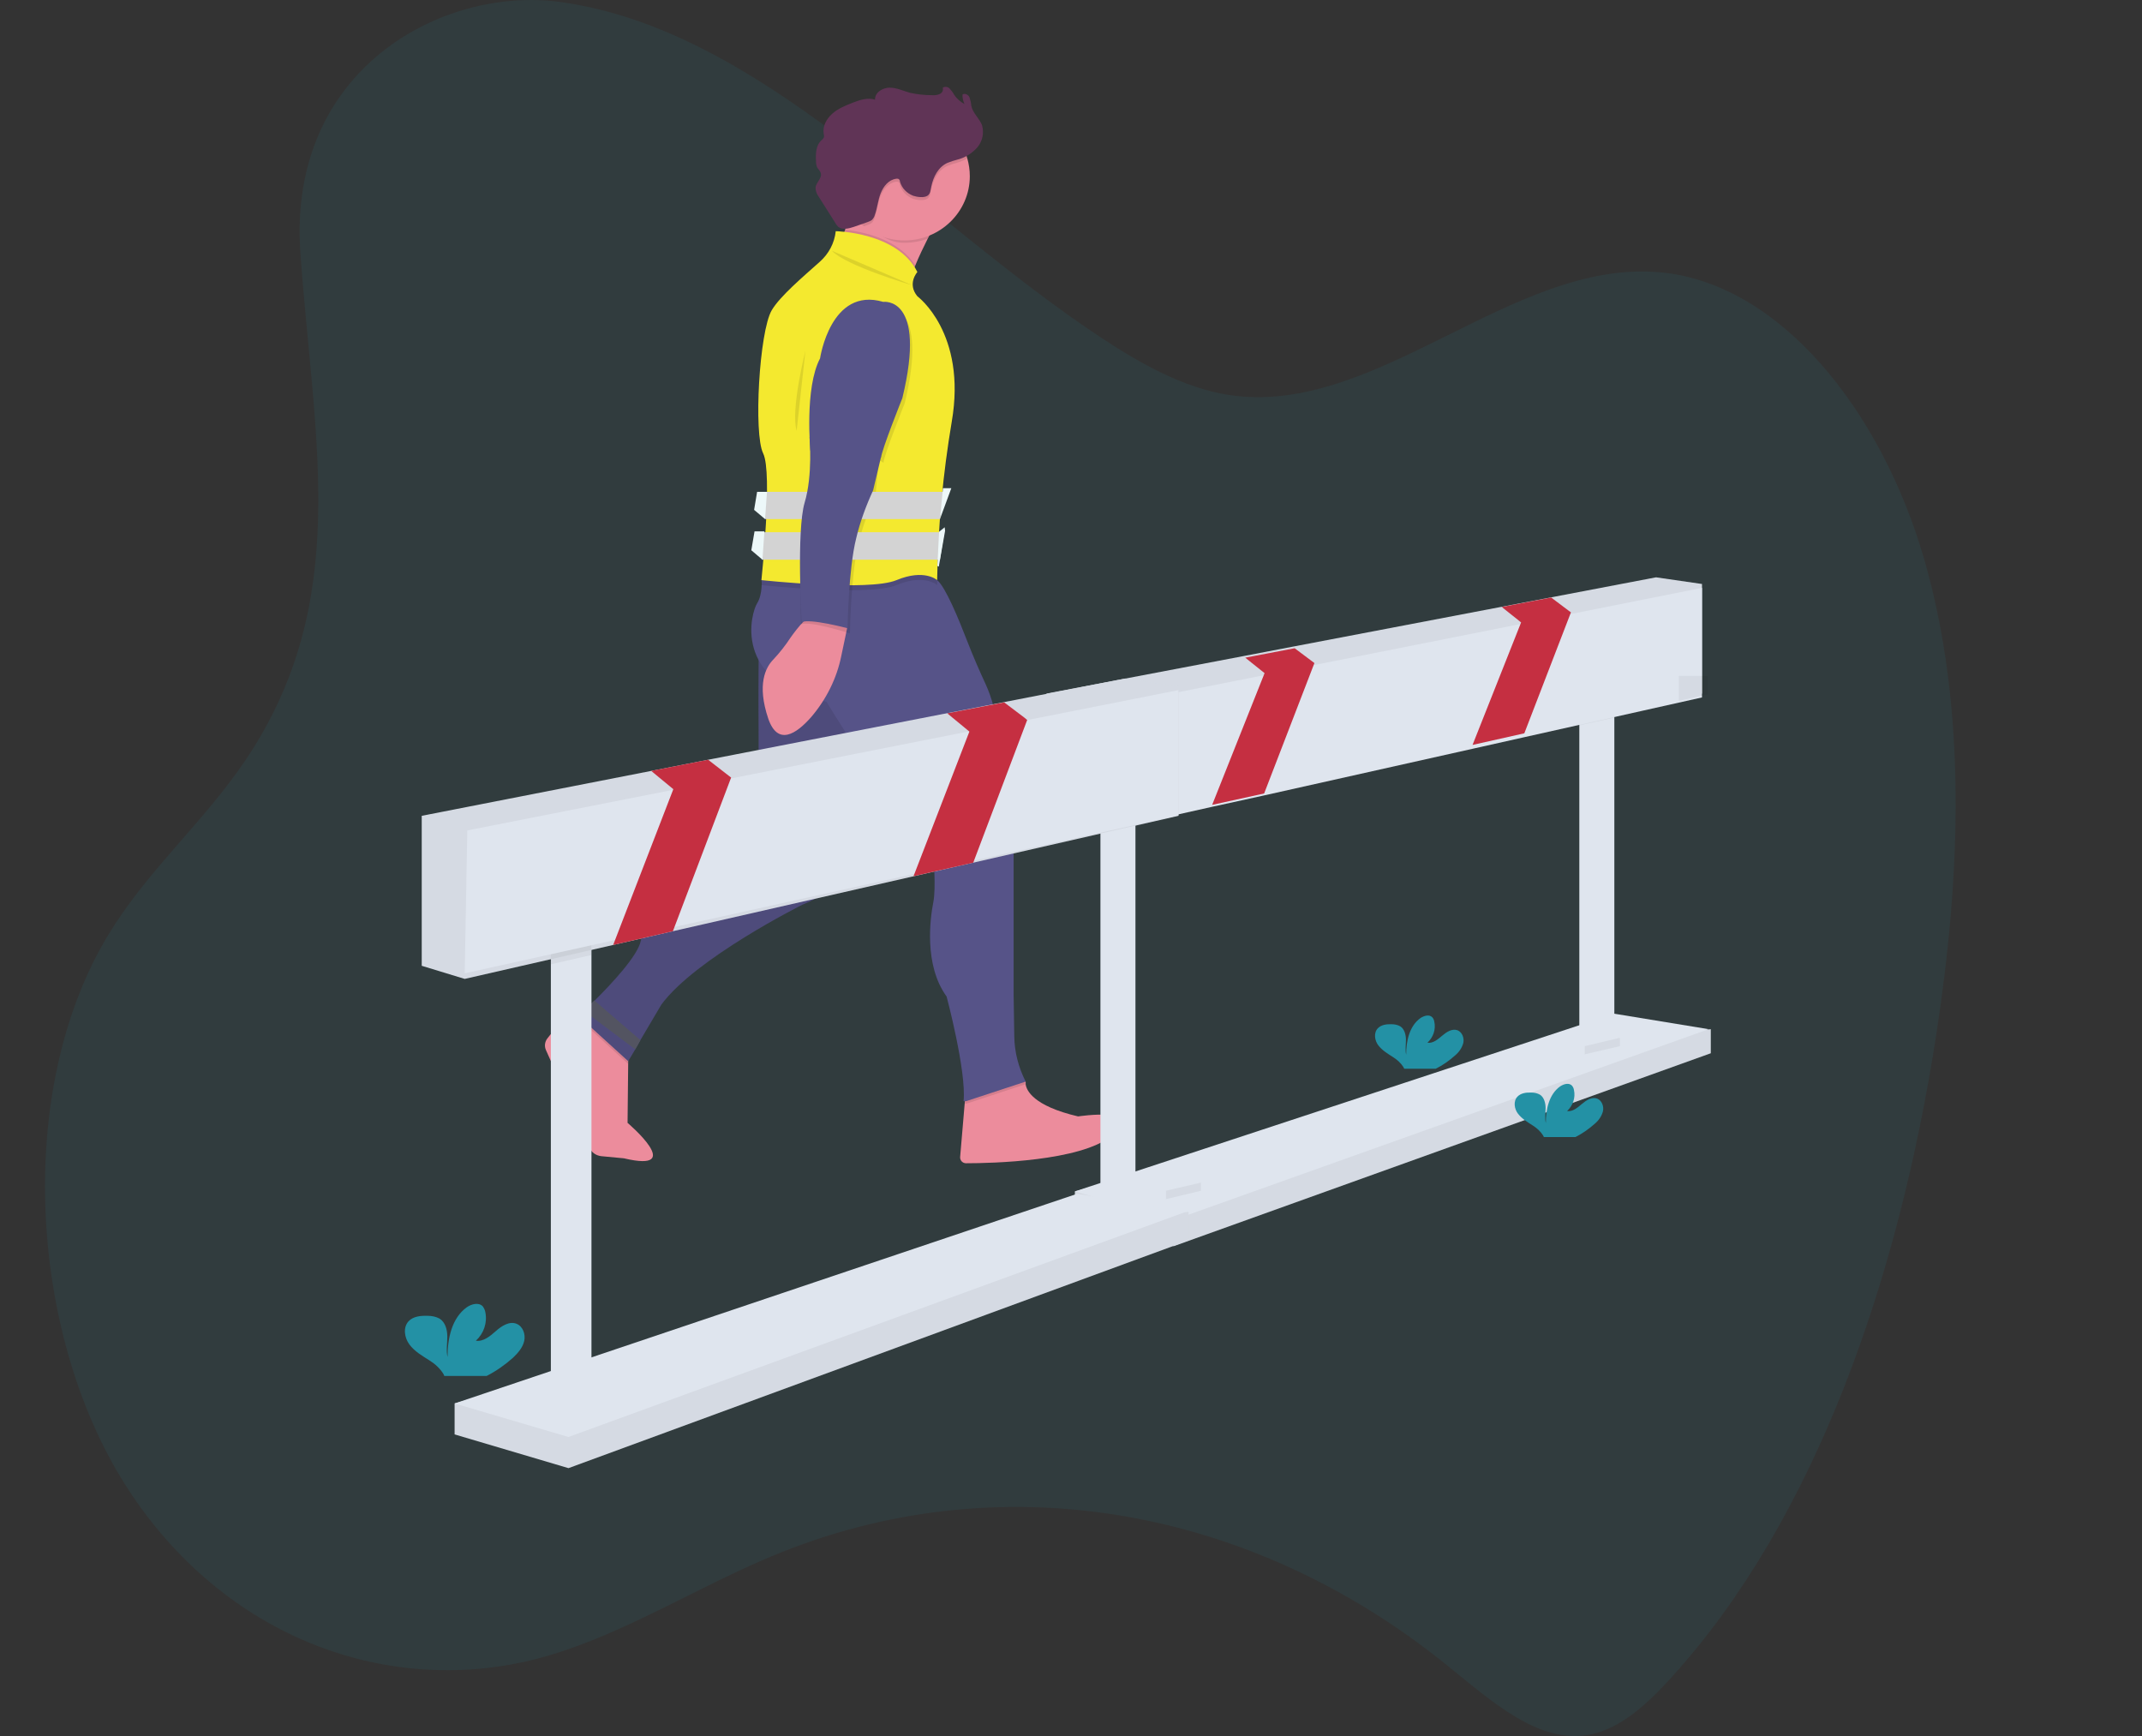 <?xml version="1.0" encoding="utf-8"?>
<!-- Generator: Adobe Illustrator 22.1.0, SVG Export Plug-In . SVG Version: 6.00 Build 0)  -->
<svg version="1.1" id="eaf2d989-45f6-4b5a-b963-815c55e353a4"
	 xmlns="http://www.w3.org/2000/svg" xmlns:xlink="http://www.w3.org/1999/xlink" x="0px" y="0px" viewBox="0 0 997 808"
	 style="enable-background:new 0 0 997 808;" xml:space="preserve">
<rect x="0" y="0" width="997" height="808" fill="#333333" stroke="none"/>
<style type="text/css">
	.st0{opacity:0.1;fill:#2391A5;enable-background:new    ;}
	.st1{fill:#EC8C9C;}
	.st2{fill:#565388;}
	.st3{opacity:0.1;enable-background:new    ;}
	.st4{fill:#F4E92F;}
	.st5{fill:#603456;}
	.st6{fill:#535461;}
	.st7{fill:#D3D3D3;}
	.st8{fill:#EDF8F9;}
	.st9{fill:#DFE5EE;}
	.st10{opacity:5.000000e-02;enable-background:new    ;}
	.st11{fill:#C52F41;}
	.st12{fill:#2391A5;}
</style>
<path class="st0" d="M260.6,0.9c93,12.7,168.5,101.2,252.3,156.5c18.7,12.3,38.2,23.1,58.9,26.4c68.5,10.6,131.7-63.1,200.6-57.1
	c55.8,4.9,103.1,64,123.2,133.5s17,147.3,5.8,220.3c-17.5,114-56.1,226.1-123.5,300.3c-11.1,12.2-23.5,23.7-37.8,26.5
	c-23.8,4.7-45.8-15.5-66.4-32.1c-92.9-75.2-210.3-94.3-314-51.1c-35.1,14.6-68.7,36-104.6,46.5c-69.2,20.3-147.5-5.3-194.5-76
	S6,507.8,50.7,434.6c18.7-30.5,44.4-52.1,64.1-81.6c49.3-74,31.1-148.8,25-235.6C133.9,31.9,206.3-6.5,260.6,0.9z"/>
<path class="st1" d="M446.9,538.5c-0.1,1.5,1,2.8,2.6,2.9c0.1,0,0.1,0,0.3,0c11.6,0,53.3-0.9,67.6-12.8c16.7-13.9-15.6-9-15.6-9
	c-21-4.9-24-12.2-24.4-14.9c0,0,0,0,0-0.1c0-0.4,0-0.8,0-1.1l-0.9-0.5l-3.2-1.9l-23.8,7.1l-0.5,5.6L446.9,538.5z"/>
<path class="st1" d="M292,487.9l0.4,6.1l-0.3,28.6c0,0,27.7,23.5-1.7,16.5l-10.6-1c-2.3-0.3-4.4-1.6-5.3-3.8l-20.4-45.6
	c-0.8-1.8-0.5-3.8,0.6-5.3c3.3-4.4,10.7-12.7,17.7-11.1C282.1,474.3,292,487.9,292,487.9z"/>
<path class="st2" d="M269.2,472.8l23.2,21.1l3.2-5.4l2.4-4.3l9.8-16.6c15.8-21.6,65.6-46.5,65.6-46.5c10.6-4.3,14.6-8.6,16.1-11.1
	c1.2-2,2.4-4.1,3.7-5.8c3.6-5.4,6.6-11.3,8.8-17.3c2.1-5.6,3.7-11.3,5-17.1c1.2-5.1,1.9-9.4,2.3-12.4c0.4-2.7,0.5-4.3,0.5-4.3
	l-3.6-12.8L395.1,300l-41.9-2c0,0-0.3,23.3-0.1,44.6c0,4.1,0,8,0,11.6c0,4.7,0.1,9,0.1,12.5c0.1,4.4,0.3,7.7,0.4,9.2
	c0.3,1.8,0.3,3.7,0.3,5.6c-0.3,7-3.3,13.8-14.4,17.3c-13.9,4.4-38.9,28.1-41.2,39c-1.5,7.2-13.7,20.1-21.8,28.2
	c-1.9,1.9-3.6,3.5-4.9,4.8C270.1,471.9,269.2,472.8,269.2,472.8z"/>
<path class="st3" d="M269.2,472.8l23.2,21.1l3.2-5.4l2.4-4.3l9.8-16.6c15.8-21.6,65.6-46.5,65.6-46.5c10.6-4.3,14.6-8.6,16.1-11.1
	c1.2-2,2.4-4.1,3.7-5.8c3.6-5.4,6.6-11.3,8.8-17.3c2.1-5.6,3.7-11.3,5-17.1c1.2-5.1,1.9-9.4,2.3-12.4c0.4-2.7,0.5-4.3,0.5-4.3
	l-3.6-12.8L395.1,300l-41.9-2c0,0-0.3,23.3-0.1,44.6c0,4.1,0,8,0,11.6c0,4.7,0.1,9,0.1,12.5c0.1,4.4,0.3,7.7,0.4,9.2
	c0.3,1.8,0.3,3.7,0.3,5.6c-0.3,7-3.3,13.8-14.4,17.3c-13.9,4.4-38.9,28.1-41.2,39c-1.5,7.2-13.7,20.1-21.8,28.2
	c-1.9,1.9-3.6,3.5-4.9,4.8C270.1,471.9,269.2,472.8,269.2,472.8z"/>
<path class="st3" d="M449.1,513.7h0.6l27.7-9.1c0,0,0,0,0-0.1c-0.3-0.5-0.5-1-0.8-1.6l-3.2-1.9l-23.8,7.1L449.1,513.7z"/>
<path class="st2" d="M358.6,264.6l-4.1,5.4c0,0,0.5,6.7-2.1,10.8c-2.7,4.1-12.1,36.6,32.3,45.8c0,0,25.3,42.4,42.9,59.1l6.8,12.5
	c0,0,1.4,14.7,0,21.8s-4.5,29.1,6.2,43.8c0,0,9.3,34.9,7.9,48.7h1.2l27.7-9.1l0,0c-3.3-6.5-5.2-13.7-5.3-21l-0.3-19.2v-70.1
	c0-8-1.3-16-3.7-23.5l0,0c-1.3-4.1-2.1-8.2-2.1-12.4c-0.1-8.7-1.2-25.7-7.2-38.7c-3-6.5-5.8-12.9-8.4-19.6
	c-4.3-11.1-10.3-25.7-14.2-28.9l-5.9-11.1l-32,3L358.6,264.6z"/>
<path class="st1" d="M387.2,122.3c0,0,38.9,23.7,35.6,17.1c-1.4-2.8,0.5-9.2,3.2-15.8c1.8-4.4,4-8.9,5.7-12.3s3.2-5.9,3.2-5.9
	s-40.1-23.8-38.7-14.7c0.3,2.9,0,5.9-0.8,8.9c-0.5,2.4-1.3,4.9-2.1,7.5C390.6,114.8,387.2,122.3,387.2,122.3z"/>
<path class="st3" d="M398.7,96.4c5.4,8.2,11.5,16.6,22.3,16.6c3.6,0,7.2-0.6,10.7-1.9c1.8-3.5,3.2-5.9,3.2-5.9s-40.1-23.8-38.7-14.7
	C396.6,92.6,399.6,93,398.7,96.4z"/>
<path class="st1" d="M390.6,82c0,16.5,13.7,29.9,30.4,29.9c16.7,0,30.4-13.4,30.4-29.9l0,0c0-2.8-0.4-5.6-1.2-8.4
	c-4.6-15.8-21.5-24.9-37.8-20.4C399.6,56.9,390.7,68.7,390.6,82L390.6,82z"/>
<path class="st3" d="M387.2,122.3c0,0,38.9,23.7,35.6,17.1c-1.4-2.8,0.5-9.2,3.2-15.8c-7.7-12.5-24.7-15.8-32.7-16.7
	C390.6,114.8,387.2,122.3,387.2,122.3z"/>
<path class="st3" d="M389,110c0,0,25.1-1.4,34.4,17.2c-0.6,4.7,0.6,9.4,3.6,13c0,0,23.1,17,16,58.4c-4.1,24.3-6.4,49-6.8,73.7
	c0,0-5.9-5.4-18.9,0c-12.9,5.4-62.9,0-62.9,0s5.3-49.9,0.8-59s-1.8-56.7,4-66.6c3.9-6.7,14.6-15.6,22.3-22.5
	C385.7,120.6,388.4,115.6,389,110L389,110z"/>
<path class="st4" d="M389,107.6c0,0,28.7,0.4,38,19c0,0-4.9,5.4,0,11.3c0,0,23.1,17,16,58.4c-4.1,24.3-6.4,49-6.8,73.7
	c0,0-5.9-5.4-18.9,0c-12.9,5.4-62.9,0-62.9,0s5.3-49.9,0.8-59s-1.8-56.7,4-66.6c3.9-6.6,14.6-15.6,22.3-22.5
	C385.7,118.2,388.4,113.2,389,107.6L389,107.6z"/>
<path class="st1" d="M391.1,285.7l3.2,6.7l-2.7,12.8c-2.1,10.5-7,20.3-14,28.5c-7.1,8.1-15.6,13.5-20,0.8c-5.4-16-1.2-23.9,2.3-27.5
	c3-3.2,5.7-6.6,8.1-10.3c3.5-4.9,8.2-10.8,13.4-12.8C391,280.4,391.1,285.7,391.1,285.7z"/>
<path class="st3" d="M409.1,202.9l0.1,9.6l-1.7,18.1c-3.3,7.2-6.1,14.7-7.9,22.4c-3.6,14.2-4,41.8-4,41.8s-19.1-6.1-22.8-4.2
	c0,0-1.2-41.1,2.8-54.2c3.9-12.9,2.3-30.5,2.3-30.5L409.1,202.9z"/>
<path class="st3" d="M390.6,82c0,9.1,4.3,17.7,11.5,23.3l1.5-0.5c0.8-0.3,1.4-0.5,2.1-1c0.6-0.6,1.2-1.5,1.4-2.4
	c1.2-3.3,1.4-6.7,2.7-10c1.3-3.2,3.7-6.3,7.2-6.8c0.4-0.1,0.8,0,1.2,0.1c0.4,0.4,0.6,0.8,0.6,1.3c0.9,2.9,3.1,5.3,6.1,6.5
	c1.8,0.6,5,1.1,6.7,0c1.5-1,1.4-2.8,1.8-4.4c1-4.4,3.2-8.9,7.6-10.9c1.5-0.6,3.1-1.1,4.6-1.5c1.7-0.5,3.2-1.1,4.6-1.9
	c-4.6-15.8-21.5-24.9-37.8-20.4C399.6,57.1,390.7,68.7,390.6,82L390.6,82z"/>
<path class="st5" d="M441,75.8c1.5-0.6,3.1-1.1,4.6-1.5c3.6-0.9,6.8-2.9,9.3-5.7c2.4-2.8,3.2-6.7,2.2-10.3c-1.2-3.2-4.3-5.6-5-9
	c-0.1-1.4-0.4-2.7-0.8-3.9c-0.5-1.3-2.2-2.2-3.3-1.4c-0.1,1.5,0.3,3,0.9,4.4c-1.9-1-3.6-2.5-4.8-4.3c-0.5-1-1.3-2-2.1-2.9
	c-0.9-0.9-2.2-1-3.2-0.4c0.4,1.3-0.3,2.5-1.5,3s-2.4,0.6-3.7,0.5c-3.3,0-6.8-0.4-10-1.1c-3.2-0.9-6.3-2.4-9.5-2.4
	c-3.3,0-7,2.3-6.8,5.6c-3.3-1.1-7.1,0.1-10.4,1.4c-3.3,1.3-6.8,2.7-9.5,5.1c-2.7,2.4-4.6,5.8-4,9.4c0.1,0.6,0.3,1.1,0,1.8
	c-0.3,0.5-0.6,0.9-1.2,1.3c-2.4,2.3-2.6,6.1-2.4,9.4c0,1,0.1,2,0.5,3c0.5,1,1.4,1.6,1.7,2.7c0.8,2.4-2.2,4.4-2.4,6.8
	c0,1.5,0.5,3,1.5,4.3l7.6,12c0.4,0.8,0.9,1.4,1.5,2c1.9,1.5,4.8,0.8,7.2,0l6.3-2.2c0.8-0.3,1.4-0.5,2.1-1c0.6-0.6,1.2-1.5,1.4-2.4
	c1.2-3.3,1.4-6.7,2.7-10c1.3-3.3,3.7-6.3,7.2-6.8c0.4-0.1,0.8,0,1.2,0.1c0.4,0.4,0.6,0.8,0.6,1.3c0.9,3,3.1,5.3,6.1,6.5
	c1.8,0.6,5,1.1,6.7,0c1.5-1,1.4-2.8,1.8-4.4C434.4,82.4,436.6,77.8,441,75.8z"/>
<path class="st3" d="M412.2,142.9c0,0,20.5-3,8.9,44.8c0,0-9.7,24.2-9.9,27.7c0,0-18.3-13.3-32.9-3.2c0,0-2.8-29.2,4.5-43
	C382.9,169.2,387.9,135.8,412.2,142.9z"/>
<path class="st6" d="M271.7,470.4l24,18l2.4-4.3l-21.5-18.5C274.8,467.5,272.9,469.3,271.7,470.4z"/>
<path class="st3" d="M374.9,163.2c0,0-7,27.5-4.1,37.3"/>
<polygon class="st3" points="292.4,493.9 292.4,495.2 267.7,472.6 269.2,472.8 "/>
<path class="st3" d="M424.7,132.8c0,0-30.9-9-37.5-16.1"/>
<polygon class="st7" points="439.5,228.9 405.8,228.9 356.1,228.9 356.1,241.6 437.5,241.6 "/>
<polygon class="st7" points="439.5,247.7 405.1,247.7 354.6,247.7 354.6,260.5 437.5,260.5 "/>
<path class="st2" d="M408,200.5l2,12.5l-3.6,15.2c-3.3,7.2-6.1,14.7-7.9,22.4c-3.6,14.2-4,41.8-4,41.8s-17.7-4.7-21.4-2.8
	c0,0-2.4-42.7,1.4-55.6c3.9-12.9,2.3-30.5,2.3-30.5L408,200.5z"/>
<path class="st2" d="M411.1,140.5c0,0,20.5-3,8.9,44.8c0,0-9.7,24.2-9.9,27.7c0,0-18.3-13.3-32.9-3.2c0,0-2.8-29.2,4.5-43
	C381.7,166.8,386.6,133.3,411.1,140.5z"/>
<polygon class="st8" points="357,228.9 356.1,241.6 351,237.3 352.4,228.9 "/>
<polygon class="st8" points="355.8,247.3 354.9,260.5 349.7,256.1 351.2,247.3 "/>
<polygon class="st8" points="439.9,247 437.1,262.9 437,263.7 436.3,263.4 437.1,247.5 439.7,245.4 "/>
<polygon class="st8" points="442.8,227.2 437.5,241.6 438.9,227.2 "/>
<title>track and field</title>
<polygon class="st9" points="500.3,566.7 500.3,554.5 751.4,484.1 796.3,479 796.3,490.2 546.3,580 "/>
<polygon class="st10" points="500.3,566.7 500.3,554.5 751.4,484.1 796.3,479 796.3,490.2 546.3,580 "/>
<polygon class="st9" points="500.3,554.5 751.4,471.8 795.3,479 546.3,567.8 "/>
<rect x="512.2" y="367.7" class="st9" width="16.3" height="189.8"/>
<rect x="735.1" y="323.8" class="st9" width="16.3" height="166.4"/>
<polygon class="st9" points="792.2,271.8 792.2,322.8 588.4,368.4 564.2,373.7 504.4,387.1 487.1,382 487.1,322.8 579.6,305.2 
	602.6,300.8 770.8,268.7 "/>
<polygon class="st10" points="792.2,271.8 792.2,322.8 588.4,368.4 564.2,373.7 504.4,387.1 487.1,382 487.1,322.8 579.6,305.2 
	602.6,300.8 770.8,268.7 "/>
<polygon class="st10" points="555.5,367.7 555.5,377.7 539.1,381.4 539.1,367.7 "/>
<polygon class="st10" points="751.4,323.8 751.4,334 735.1,337.6 735.1,323.8 "/>
<polygon class="st9" points="792.2,273.6 792.2,324.6 709.5,343.1 685.4,348.5 588.4,370.2 564.2,375.5 504.4,388.9 505.4,330.7 
	588.6,314.2 611.8,309.5 611.8,309.5 706.9,290.6 730.1,286 "/>
<polygon class="st11" points="611.8,308.6 588.4,369.3 564.2,374.6 588.6,313.3 579.6,306.1 602.6,301.7 "/>
<polygon class="st11" points="731.2,285 709.5,341.3 685.4,346.7 708,289.7 706.9,288.8 699,282.5 722,278.1 730.1,284.2 "/>
<polygon class="st10" points="542.7,554.2 559,550.4 559,554.2 542.7,558.1 "/>
<polygon class="st10" points="737.6,486.9 754,483 754,486.9 737.6,490.7 "/>
<polygon class="st9" points="211.6,667.6 211.6,653.2 501.4,570 553.2,564 553.2,577.3 264.6,683.3 "/>
<polygon class="st10" points="211.6,667.6 211.6,653.2 501.4,570 553.2,564 553.2,577.3 264.6,683.3 "/>
<polygon class="st9" points="211.6,653.2 501.4,555.6 552,564 264.6,668.8 "/>
<rect x="256.4" y="432.7" class="st9" width="18.9" height="224.1"/>
<polygon class="st9" points="548.5,319.4 548.5,379.7 313.2,433.4 285.4,439.8 216.3,455.6 196.3,449.5 196.3,379.7 303.1,358.8 
	329.6,353.6 523.7,315.8 "/>
<polygon class="st10" points="548.5,319.4 548.5,379.7 313.2,433.4 285.4,439.8 216.3,455.6 196.3,449.5 196.3,379.7 303.1,358.8 
	329.6,353.6 523.7,315.8 "/>
<polygon class="st10" points="275.2,432.7 275.2,444.5 256.4,448.8 256.4,432.7 "/>
<polygon class="st9" points="548.5,321.2 548.5,379.5 453,400.6 425.2,406.8 313.2,431.6 285.4,437.7 216.3,453 217.5,386.5 
	313.4,367.6 340.3,362.3 340.3,362.3 450,340.6 476.8,335.4 "/>
<polygon class="st11" points="340.3,361.9 313.2,433.4 285.4,439.8 313.4,367.3 303.1,358.8 329.6,353.6 "/>
<polygon class="st11" points="478.1,335.1 453,401.5 425.2,407.8 451.2,340.5 450,339.5 440.9,332 467.4,326.9 476.8,334 "/>
<polygon class="st10" points="1040.6,280.3 1040.6,288.4 1027.6,291.3 1027.6,280.3 "/>
<polygon class="st10" points="794.9,314.6 794.9,323.1 781.4,326.2 781.4,314.6 "/>
<path class="st12" d="M238.8,631.9c2.3-2.2,4.5-4.7,5.2-7.8s-0.6-6.8-3.6-8c-3.3-1.3-6.9,1-9.6,3.4s-5.8,5-9.3,4.5
	c3.7-3.4,5.4-8.4,4.4-13.3c-0.2-1-0.6-1.9-1.2-2.7c-1.9-2-5.2-1.1-7.4,0.4c-7,5-9,14.5-9,23.2c-0.7-3.1-0.1-6.3-0.1-9.5
	s-0.9-6.7-3.6-8.4c-1.7-0.9-3.6-1.3-5.5-1.3c-3.2-0.1-6.7,0.2-8.9,2.5c-2.7,2.9-2,7.7,0.4,10.9s5.9,5.2,9.2,7.3
	c2.6,1.6,4.9,3.7,6.5,6.2c0.2,0.4,0.4,0.7,0.5,1.1h19.7C231,638.1,235.1,635.2,238.8,631.9z"/>
<path class="st12" d="M677.3,491.2c1.8-1.5,3.2-3.5,3.8-5.8c0.5-2.3-0.5-5-2.7-5.9c-2.5-0.9-5.1,0.8-7.1,2.5s-4.3,3.7-6.9,3.3
	c2.7-2.5,4-6.2,3.2-9.8c-0.1-0.7-0.4-1.4-0.9-2c-1.4-1.5-3.8-0.8-5.5,0.3c-5.2,3.7-6.7,10.7-6.7,17.1c-0.5-2.3-0.1-4.7-0.1-7
	s-0.7-5-2.6-6.2c-1.2-0.7-2.6-1-4-1c-2.3-0.1-4.9,0.2-6.5,1.9c-2,2.1-1.5,5.7,0.3,8s4.3,3.8,6.8,5.4c1.9,1.2,3.6,2.7,4.8,4.6
	c0.1,0.3,0.3,0.5,0.4,0.8h14.7C671.5,495.8,674.5,493.7,677.3,491.2z"/>
<path class="st12" d="M742.3,523c1.8-1.5,3.2-3.5,3.8-5.8c0.5-2.3-0.5-5-2.7-5.9c-2.5-0.9-5.1,0.8-7.1,2.5s-4.3,3.7-6.9,3.3
	c2.7-2.5,4-6.2,3.2-9.8c-0.1-0.7-0.4-1.4-0.9-2c-1.4-1.5-3.8-0.8-5.5,0.3c-5.2,3.7-6.7,10.7-6.7,17.1c-0.5-2.3-0.1-4.7-0.1-7
	s-0.7-5-2.6-6.2c-1.2-0.7-2.6-1-4-1c-2.3-0.1-4.9,0.2-6.5,1.9c-2,2.1-1.5,5.7,0.3,8s4.3,3.8,6.8,5.4c1.9,1.2,3.6,2.7,4.8,4.6
	c0.1,0.3,0.3,0.5,0.4,0.8h14.7C736.5,527.6,739.5,525.5,742.3,523z"/>
</svg>

